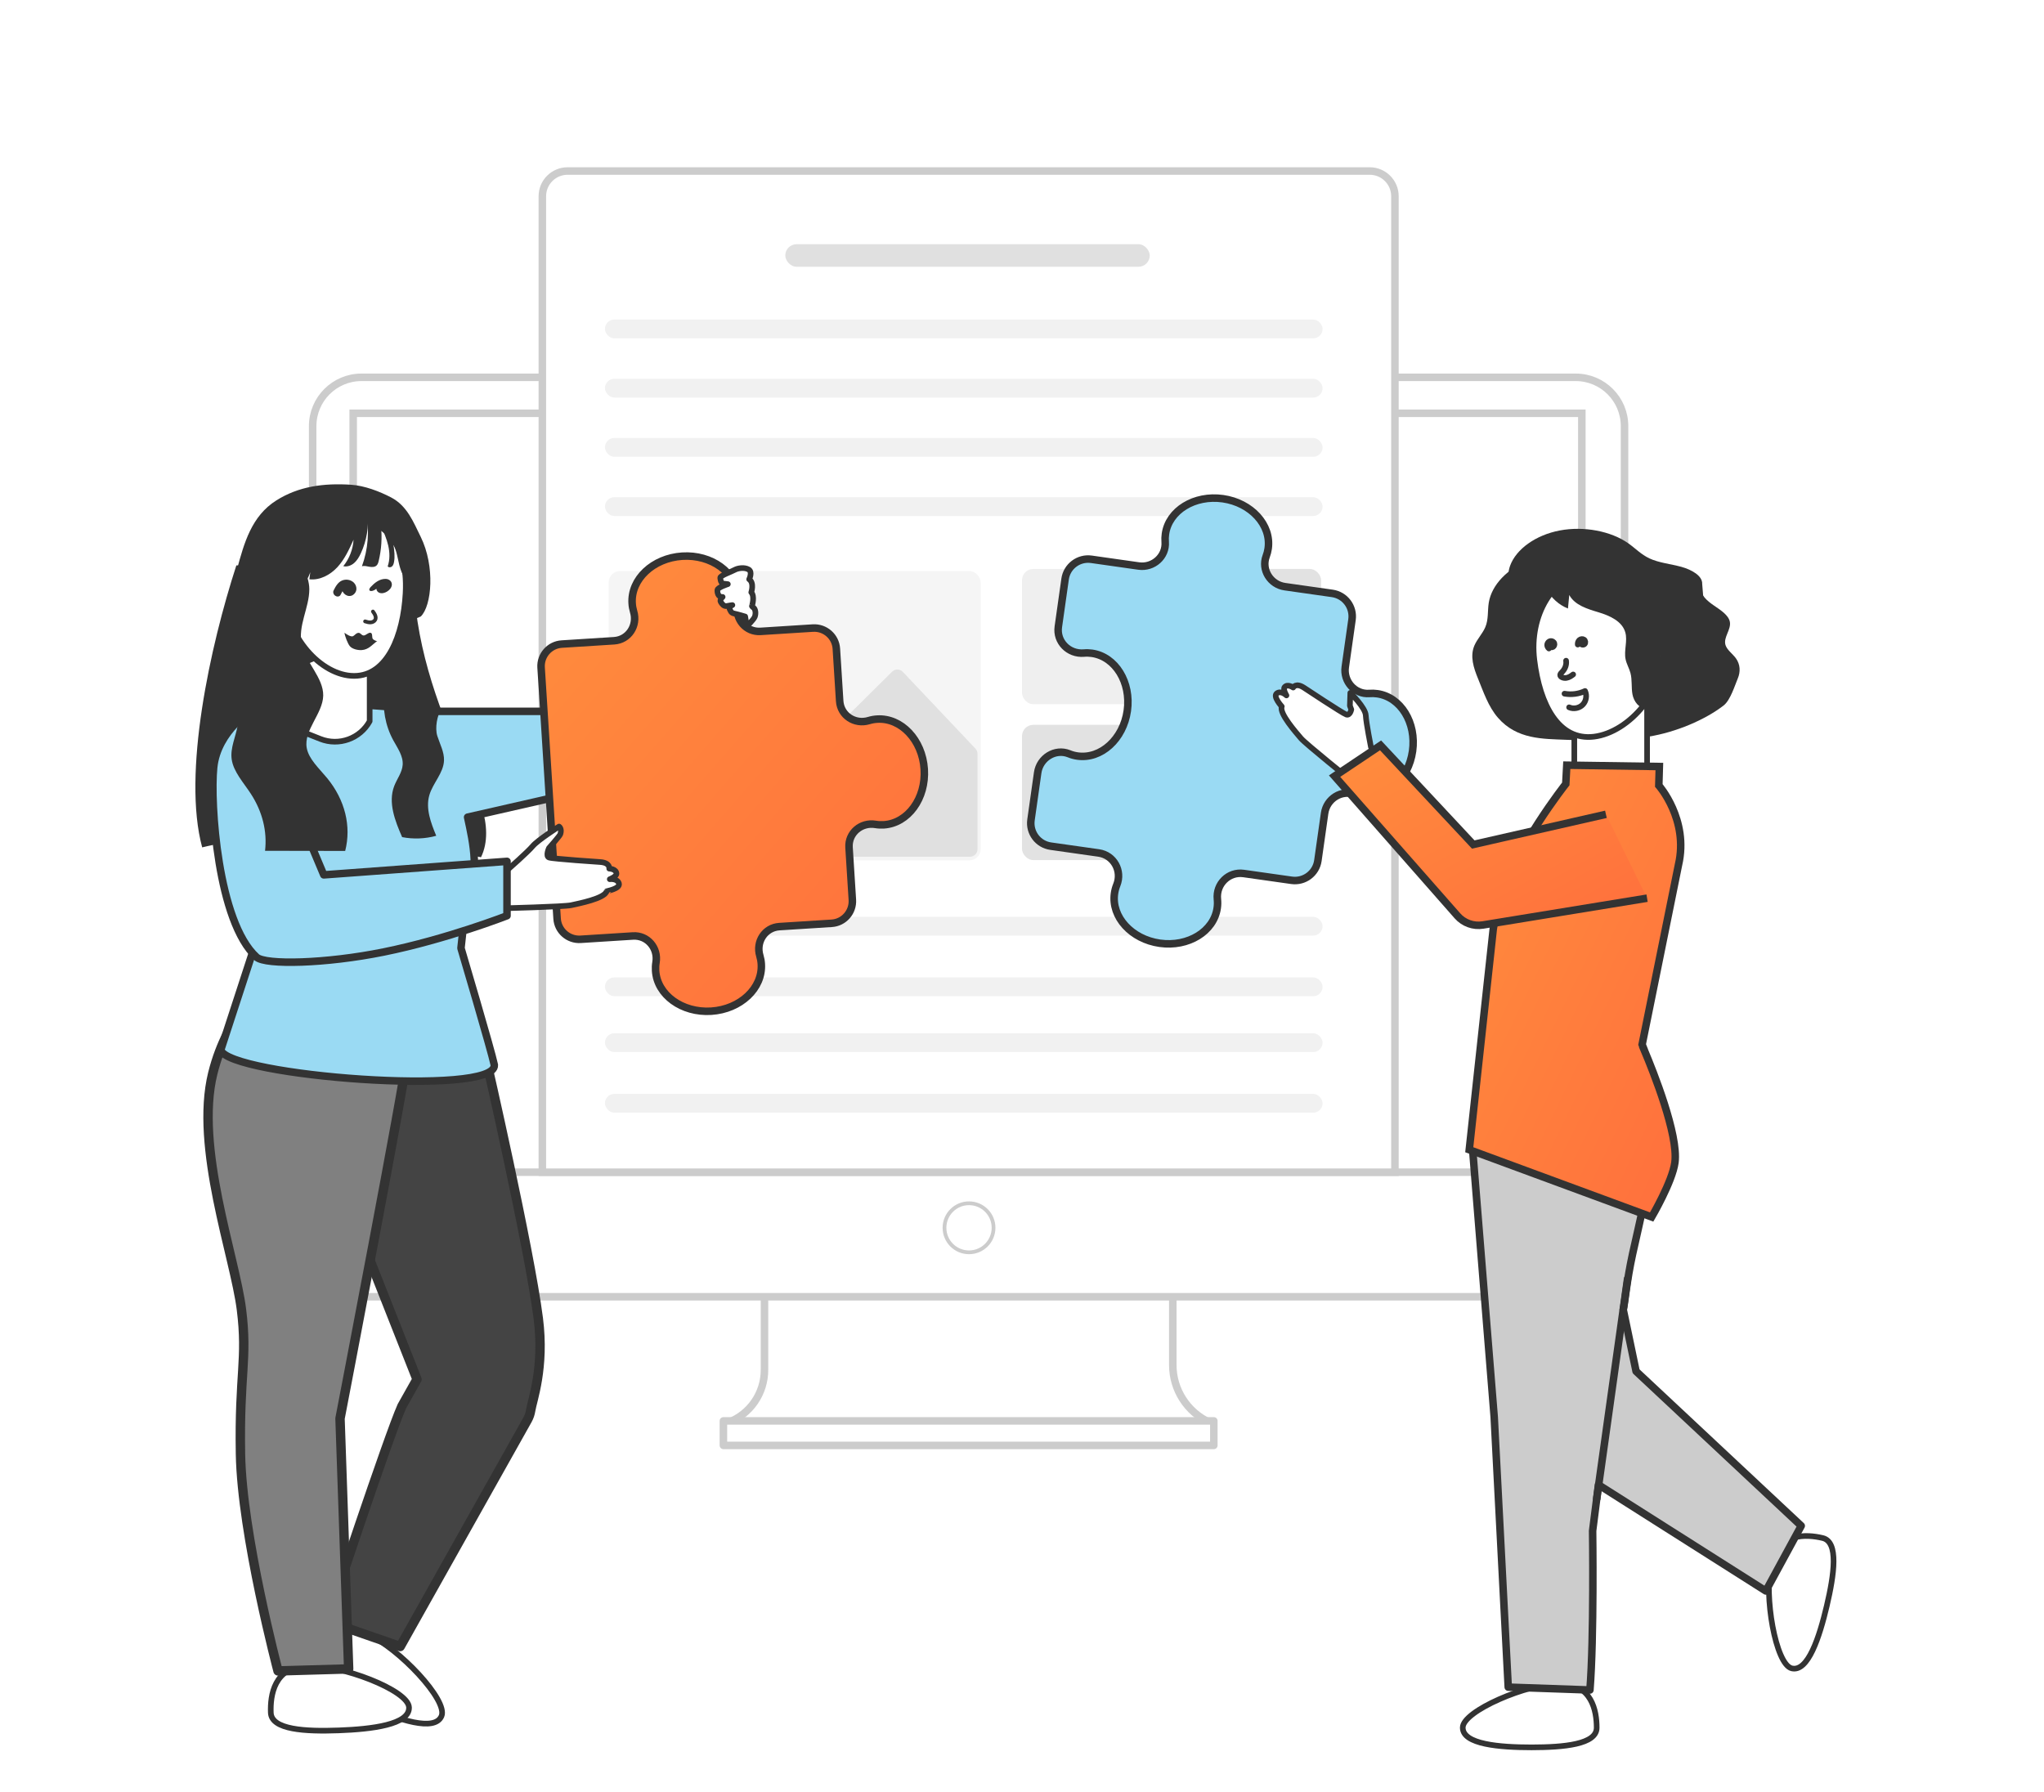<svg width="544" height="477" viewBox="0 0 544 477" fill="none" xmlns="http://www.w3.org/2000/svg">
<path d="M312.123 344.755H203.464V364.652C203.464 370.844 199.641 376.4 193.862 378.602H321.937C315.968 375.863 312.134 369.905 312.134 363.333V344.755H312.123Z" fill="white" stroke="#CCCCCC" stroke-width="2" stroke-miterlimit="10" stroke-linecap="round" stroke-linejoin="round"/>
<path d="M419.375 345.157H96.213C89.037 345.157 83.213 339.345 83.213 332.158V113.43C83.213 106.254 89.025 100.43 96.213 100.43H419.363C426.54 100.43 432.363 106.243 432.363 113.43V332.169C432.363 339.345 426.551 345.157 419.375 345.157Z" fill="white" stroke="#CCCCCC" stroke-width="2" stroke-miterlimit="10" stroke-linecap="round" stroke-linejoin="round"/>
<path d="M323.055 378.2H192.532V384.728H323.055V378.2Z" fill="white" stroke="#CCCCCC" stroke-width="2" stroke-miterlimit="10" stroke-linecap="round" stroke-linejoin="round"/>
<path d="M421 110.004H94V312.004H421V110.004Z" stroke="#CCCCCC" stroke-width="2" stroke-miterlimit="10"/>
<path d="M257.9 333.331C261.505 333.331 264.427 330.408 264.427 326.803C264.427 323.198 261.505 320.276 257.9 320.276C254.295 320.276 251.372 323.198 251.372 326.803C251.372 330.408 254.295 333.331 257.9 333.331Z" stroke="#CCCCCC" stroke-miterlimit="10" stroke-linecap="round" stroke-linejoin="round"/>
<path d="M371.254 312.004H144.344V52.227C144.344 48.527 147.351 45.52 151.051 45.52H364.547C368.247 45.52 371.254 48.527 371.254 52.227V312.004Z" fill="white" stroke="#CCCCCC" stroke-width="2" stroke-miterlimit="10"/>
<rect x="161" y="85.058" width="191" height="5" rx="2.5" fill="#F1F1F1"/>
<rect x="209" y="65.004" width="97" height="6" rx="3" fill="#E0E0E0"/>
<rect x="161" y="100.821" width="191" height="5" rx="2.5" fill="#F1F1F1"/>
<rect x="161" y="116.583" width="191" height="5" rx="2.5" fill="#F1F1F1"/>
<rect x="161" y="132.345" width="191" height="5" rx="2.5" fill="#F1F1F1"/>
<rect x="161" y="244.027" width="191" height="5" rx="2.5" fill="#F1F1F1"/>
<rect x="161" y="260.161" width="191" height="5" rx="2.5" fill="#F1F1F1"/>
<rect x="161" y="275.027" width="191" height="5" rx="2.5" fill="#F1F1F1"/>
<rect x="161" y="291.161" width="191" height="5" rx="2.5" fill="#F1F1F1"/>
<rect x="162" y="152.004" width="99" height="77" rx="3" fill="#F5F5F5"/>
<path d="M188.702 194.613C189.465 193.995 190.563 194.023 191.294 194.678L205.695 207.579C206.484 208.285 207.686 208.255 208.437 207.51L237.427 178.787C238.224 177.997 239.516 178.018 240.287 178.834L259.609 199.261C259.96 199.632 260.156 200.124 260.156 200.635V226.03C260.156 227.135 259.261 228.03 258.156 228.03H164.972C163.867 228.03 162.972 227.135 162.972 226.03V216.388C162.972 215.785 163.245 215.213 163.714 214.834L188.702 194.613Z" fill="#E0E0E0"/>
<ellipse cx="190.205" cy="170.551" rx="8.768" ry="8.8" fill="#E0E0E0"/>
<rect x="272" y="151.442" width="37" height="36" rx="3" fill="#EFEFEF"/>
<rect x="272" y="192.93" width="37" height="36" rx="3" fill="#E2E2E2"/>
<rect x="314.731" y="151.442" width="36.878" height="35.726" rx="3" fill="#E2E2E2"/>
<rect x="315.884" y="190.93" width="35.726" height="35.726" rx="3" fill="#EFEFEF"/>
<path d="M290.615 173.884C289.888 173.784 289.173 173.761 288.469 173.828C284.445 174.164 281.102 170.81 281.673 166.82L283.472 154.122C283.953 150.735 287.083 148.388 290.469 148.868L303.067 150.657C306.912 151.205 310.411 148.108 310.109 144.241C310.053 143.548 310.075 142.844 310.176 142.139C311.059 135.88 317.9 131.677 325.456 132.739C333.001 133.812 338.411 139.747 337.517 146.007C337.416 146.711 337.237 147.393 336.992 148.041C335.628 151.674 338.132 155.62 341.977 156.156L354.574 157.945C357.961 158.425 360.309 161.555 359.828 164.942L358.039 177.539C357.492 181.373 360.588 184.883 364.455 184.582C365.148 184.526 365.842 184.548 366.546 184.649C372.805 185.532 377.008 192.372 375.946 199.929C374.873 207.474 368.938 212.884 362.678 211.99C361.974 211.889 361.303 211.71 360.655 211.475C357.022 210.112 353.088 212.615 352.54 216.461L350.751 229.058C350.271 232.445 347.141 234.792 343.754 234.312L331 232.501C326.987 231.931 323.589 235.306 324.003 239.342C324.081 240.102 324.07 240.884 323.958 241.667C323.075 247.926 316.234 252.129 308.678 251.067C301.133 249.994 295.723 244.059 296.617 237.799C296.729 237.017 296.93 236.268 297.221 235.552C298.741 231.785 296.416 227.605 292.403 227.035L279.649 225.224C276.262 224.743 273.915 221.614 274.396 218.227L276.173 205.674C276.732 201.728 280.823 199.146 284.523 200.633C285.227 200.924 285.976 201.125 286.758 201.236C293.018 202.12 298.965 196.721 300.027 189.176C301.088 181.619 296.874 174.779 290.615 173.884Z" fill="#9ADAF3" stroke="#333333" stroke-width="2" stroke-miterlimit="10" stroke-linecap="round" stroke-linejoin="round"/>
<path fill-rule="evenodd" clip-rule="evenodd" d="M389.304 459.844C389.304 464.293 399.051 465.098 407.635 465.098C416.22 465.087 424.961 464.315 424.95 459.866C424.95 455.418 423.676 448.107 415.091 448.107C406.506 448.107 389.304 455.395 389.304 459.844Z" fill="white" stroke="#333333" stroke-width="1.5" stroke-miterlimit="10" stroke-linecap="round" stroke-linejoin="round"/>
<path fill-rule="evenodd" clip-rule="evenodd" d="M476.871 444.071C481.197 445.089 484.226 435.789 486.193 427.428C488.16 419.067 489.412 410.393 485.086 409.375C480.761 408.358 473.35 407.911 471.382 416.272C469.415 424.622 472.545 443.043 476.871 444.071Z" fill="white" stroke="#333333" stroke-width="1.5" stroke-miterlimit="10" stroke-linecap="round" stroke-linejoin="round"/>
<path d="M453.029 155.403C453.118 153.291 450.301 151.659 447.484 150.876C444.656 150.105 441.515 149.815 438.989 148.63C436.754 147.579 435.256 145.947 433.367 144.617C428.728 141.342 421.496 139.989 415.125 141.196C408.753 142.404 403.511 146.137 401.901 150.597C400.817 153.615 401.555 157.17 404.964 159.17C408.921 161.495 414.789 160.981 419.864 160.255C424.939 159.528 430.673 158.824 434.909 160.892C437.458 162.144 438.922 164.178 440.487 166.056C442.052 167.934 444.008 169.856 446.959 170.572C449.91 171.276 453.923 170.058 454.035 167.889" fill="#333333"/>
<path d="M452.827 156.567C452.492 158.344 454.336 159.931 456.169 161.183C458.003 162.435 460.07 163.765 460.395 165.532C460.775 167.599 458.606 169.645 459.232 171.69C459.635 172.987 461.076 173.982 461.96 175.167C463.189 176.821 463.256 178.822 462.496 180.599C461.736 182.388 460.54 186.367 458.751 187.764C453.822 191.598 445.975 194.918 438.766 196.069C431.556 197.221 424.078 197.232 416.701 196.908C410.664 196.651 403.712 196.841 398.682 191.05C396.077 188.055 394.781 184.064 393.395 180.7C392.199 177.794 391.17 174.697 392.411 171.802C393.138 170.114 394.591 168.617 395.306 166.929C396.2 164.827 395.876 162.569 396.234 160.39C397.005 155.661 401.219 151.28 407.188 148.966C413.157 146.663 420.736 146.496 426.895 148.53" fill="#333333"/>
<path d="M438.363 180.052H418.992V211.629H438.363V180.052Z" fill="white" stroke="#333333" stroke-width="1.5" stroke-miterlimit="10" stroke-linecap="round" stroke-linejoin="round"/>
<path d="M442.376 171.545C443.818 183.494 433.613 194.941 424.223 196.081C414.823 197.21 409.804 187.608 408.351 175.659C406.898 163.71 413.358 153.091 422.748 151.962C432.137 150.822 440.934 159.585 442.376 171.545Z" fill="white" stroke="#333333" stroke-width="1.5" stroke-miterlimit="10" stroke-linecap="round" stroke-linejoin="round"/>
<path d="M410.307 149.021C409.189 154.241 412.33 160.031 417.304 161.965C417.416 160.769 417.539 159.562 417.651 158.366C419.126 161.093 422.468 162.077 425.43 162.971C428.393 163.865 431.701 165.318 432.562 168.303C433.221 170.605 432.159 173.109 432.64 175.456C432.897 176.731 433.601 177.882 433.937 179.134C434.429 180.978 434.127 182.946 434.473 184.823C434.82 186.701 436.251 188.669 438.162 188.523C439.369 188.434 440.375 187.473 440.878 186.377C441.381 185.271 441.471 184.041 441.549 182.834C441.873 177.904 442.097 172.964 441.929 168.023C441.784 163.742 441.247 159.215 438.631 155.817C435.77 152.095 430.963 150.452 426.347 149.58C421.731 148.708 416.924 148.373 412.643 146.45" fill="#333333"/>
<path d="M364.88 198.897C364.88 198.897 363.595 192.469 363.494 190.401C363.405 188.345 359.381 184.421 359.381 184.421L359.269 187.853L359.638 188.848C359.638 188.848 359.325 190.513 358.33 190.2C357.346 189.887 347.074 183.069 347.074 183.069C344.872 181.616 344.168 183.002 344.168 183.002C344.168 183.002 342.692 181.951 341.899 182.89C341.384 183.493 342.379 185.103 342.379 185.103C342.379 185.103 340.982 183.717 339.831 184.544C338.668 185.371 341.139 188.043 341.139 188.043C340.367 189.854 345.04 195.085 346.247 196.527C347.454 197.969 360.051 208.085 360.051 208.085L367.116 201.847L364.88 198.897Z" fill="white" stroke="#333333" stroke-width="1.5" stroke-miterlimit="10" stroke-linecap="round" stroke-linejoin="round"/>
<path d="M433.59 301.442C433.59 301.442 437.86 317.024 437.022 322.299C436.742 324.077 435.423 329.543 434.507 333.757C432.92 341.078 432.439 346.768 432.014 348.601L435.435 364.999L479.386 406.133L469.963 423.47L425.43 395.212L423.866 407.463C423.866 407.463 424.268 435.956 423.15 449.827L401.409 449.067L397.676 377.183L391.662 302.604L433.59 301.442Z" fill="#CCCCCC" stroke="#333333" stroke-width="2" stroke-miterlimit="10" stroke-linecap="round" stroke-linejoin="round"/>
<path d="M441.482 209.068L441.627 204.026L416.991 203.669L416.723 208.665C416.723 208.665 403.198 225.723 398.827 240.41C398.38 241.897 397.911 244.289 397.419 247.296L391.036 306.024L439.582 323.931C439.582 323.931 445.092 314.53 445.774 309.411C446.747 302 439.917 284.999 437.704 279.734C437.715 279.734 437.681 279.656 437.625 279.499C437.547 279.298 437.469 279.085 437.368 278.851C437.279 278.616 437.167 278.325 437.044 278.012L446.724 230.171C449.519 218.166 441.482 209.068 441.482 209.068Z" fill="url(#paint0_linear_17_1497)" stroke="#333333" stroke-width="2"/>
<path d="M438.363 239.069L394.68 246.201C392.154 246.614 389.583 245.698 387.884 243.764L355.189 206.587L367.429 198.393L392.098 224.784L427.409 216.747" fill="url(#paint1_linear_17_1497)"/>
<path d="M438.363 239.069L394.68 246.201C392.154 246.614 389.583 245.698 387.884 243.764L355.189 206.587L367.429 198.393L392.098 224.784L427.409 216.747" stroke="#333333" stroke-width="2"/>
<path d="M424.961 398.912C427.521 380.402 430.595 358.907 433.165 340.396L424.961 398.912Z" fill="#9ADAF3"/>
<path d="M424.961 398.912C427.521 380.402 430.595 358.907 433.165 340.396" stroke="#333333" stroke-width="2" stroke-miterlimit="10" stroke-linecap="round" stroke-linejoin="round"/>
<path d="M416.384 184.636C418.225 184.972 420.164 184.72 421.851 183.924C422.409 185.112 422.158 186.635 421.238 187.571C420.317 188.508 418.811 188.801 417.612 188.27" stroke="#333333" stroke-width="1.5" stroke-miterlimit="10" stroke-linecap="round" stroke-linejoin="round"/>
<path d="M416.803 175.857C416.961 176.906 416.584 177.989 415.757 178.861C415.526 179.099 415.258 179.345 415.234 179.636C415.185 180.182 416.109 180.561 416.852 180.446C417.594 180.332 418.166 179.918 418.689 179.522" stroke="#333333" stroke-width="1.5" stroke-miterlimit="10" stroke-linecap="round" stroke-linejoin="round"/>
<path d="M412.235 172.614C411.9 172.357 411.721 171.91 411.788 171.497C411.867 171.061 412.224 170.692 412.649 170.625C413.085 170.558 413.554 170.826 413.677 171.251C413.789 171.609 413.621 172.022 413.308 172.212C412.995 172.402 412.537 172.312 412.314 172.011C412.101 171.709 412.157 171.24 412.459 171.016C412.649 170.983 412.85 170.938 413.04 170.905" stroke="#333333" stroke-width="1.5" stroke-miterlimit="10" stroke-linecap="round" stroke-linejoin="round"/>
<path d="M419.915 171.564C419.87 171.129 420.015 170.648 420.35 170.358C420.686 170.067 421.211 170 421.58 170.246C421.948 170.492 422.049 171.073 421.758 171.408C421.468 171.743 420.82 171.654 420.663 171.24C420.518 170.827 421.043 170.335 421.423 170.559" stroke="#333333" stroke-width="1.5" stroke-miterlimit="10" stroke-linecap="round" stroke-linejoin="round"/>
<path fill-rule="evenodd" clip-rule="evenodd" d="M117.499 456.793C115.666 461.007 106.109 457.754 97.983 454.199C89.856 450.645 81.909 446.319 83.742 442.105C85.575 437.891 89.789 431.497 97.916 435.041C106.053 438.595 119.344 452.59 117.499 456.793Z" fill="white" stroke="#333333" stroke-width="1.5" stroke-miterlimit="10" stroke-linecap="round" stroke-linejoin="round"/>
<path fill-rule="evenodd" clip-rule="evenodd" d="M108.859 454.456C109.026 459.05 99.011 460.257 90.147 460.581C81.283 460.906 72.24 460.447 72.073 455.864C71.905 451.27 72.922 443.68 81.786 443.356C90.65 443.032 108.691 449.862 108.859 454.456Z" fill="white" stroke="#333333" stroke-width="1.5" stroke-miterlimit="10" stroke-linecap="round" stroke-linejoin="round"/>
<path d="M62.907 150.487L109.954 151.582C110.223 170.953 116.057 186.613 122.954 202.754C124.709 206.856 126.933 210.746 128.275 215.016C129.616 219.297 129.974 224.182 128.018 228.172C124.027 227.2 115.476 229 111.475 228.016C111.441 226.708 111.407 225.389 111.374 224.081C111.117 225.792 109.865 227.345 108.356 228.117C106.411 229.111 104.175 229.089 102.029 229.022C89.577 228.597 77.17 226.798 65.064 223.645C63.455 223.221 53.808 225.546 53.808 225.546C48.487 205.917 55.932 171.948 62.907 150.487Z" fill="#333333"/>
<path d="M129.393 282.059C129.393 282.059 140.861 332.035 143.264 350.937C144.941 364.104 141.632 372.767 141.241 375.394C141.107 376.277 140.816 377.138 140.38 377.92L106.512 438.258L87.073 431.518C87.073 431.518 103.404 382.213 106.97 374.276L110.983 367.134L79.204 286.642L129.393 282.059Z" fill="#444444" stroke="#333333" stroke-width="2.5" stroke-miterlimit="10" stroke-linecap="round" stroke-linejoin="round"/>
<path d="M107.998 282.944C108.378 284.531 90.494 377.564 90.494 377.564L92.796 444.218L73.995 444.754C73.995 444.754 64.371 408.437 64.002 387.021C63.633 365.604 65.925 361.938 64.259 348.558C62.504 334.451 51.751 305.4 56.625 285.705C60.705 269.229 71.212 261.304 71.212 261.304L107.998 282.944Z" fill="#808080" stroke="#333333" stroke-width="2.5" stroke-miterlimit="10" stroke-linecap="round" stroke-linejoin="round"/>
<path d="M150.999 189.34H116.638L102.23 188.021L84.715 186.735L67.612 189.206C67.612 189.206 66.987 201.859 67.501 214.065L68.116 250.751L58.748 279.478C60.883 286.408 132.187 291.963 131.561 283.468C130.711 279.433 122.686 252.372 122.686 252.372L124.005 240.188C127.772 232.52 125.994 224.651 124.452 217.508L150.407 211.595L150.999 189.34Z" fill="#9ADAF3" stroke="#333333" stroke-width="2" stroke-miterlimit="10" stroke-linecap="round" stroke-linejoin="round"/>
<path d="M235.222 219.543C234.462 219.588 233.725 219.554 232.998 219.431C229.175 218.794 225.721 221.712 225.967 225.579L226.85 239.507C227.051 242.748 224.592 245.554 221.351 245.755L207.423 246.638C203.556 246.884 201.108 250.685 202.226 254.396C202.438 255.1 202.572 255.838 202.617 256.586C203.03 263.025 197.061 268.647 189.293 269.15C181.524 269.642 174.896 264.825 174.482 258.386C174.437 257.626 174.471 256.888 174.594 256.162C175.231 252.339 172.314 248.885 168.446 249.131L154.519 250.014C151.277 250.215 148.471 247.756 148.27 244.514L144.011 177.682C143.81 174.441 146.269 171.635 149.511 171.434L163.439 170.551C167.306 170.305 169.754 166.504 168.636 162.793C168.424 162.089 168.29 161.351 168.245 160.603C167.831 154.164 173.8 148.542 181.569 148.039C189.338 147.547 195.966 152.365 196.38 158.803C196.424 159.563 196.391 160.301 196.268 161.027C195.631 164.85 198.548 168.304 202.416 168.058L216.343 167.175C219.585 166.974 222.39 169.433 222.592 172.675L223.475 186.602C223.721 190.47 227.521 192.918 231.232 191.8C231.936 191.587 232.674 191.453 233.423 191.409C239.861 190.995 245.484 196.964 245.987 204.733C246.479 212.501 241.661 219.13 235.222 219.543Z" fill="url(#paint2_linear_17_1497)" stroke="#333333" stroke-width="2" stroke-miterlimit="10" stroke-linecap="round" stroke-linejoin="round"/>
<path d="M164.726 235.148C164.29 233.751 162.289 234.019 162.289 234.019C162.289 234.019 164.111 233.326 164.066 232.521C163.999 231.258 162.144 231.202 162.144 231.202C162.144 231.202 162.445 229.637 159.74 229.447C159.74 229.447 147.121 228.609 146.126 228.251C145.131 227.894 146.103 225.736 146.103 225.736C146.103 225.736 148.987 222.484 149.133 222.025C149.613 220.505 148.786 220.002 148.786 220.002C148.786 220.002 143.141 223.59 141.778 225.211C140.414 226.832 135.361 231.269 135.361 231.269L131.684 232.275L133.562 241.765C133.562 241.765 150.139 241.363 152.016 240.938C153.905 240.514 160.97 239.172 161.462 237.205C161.473 237.183 165.15 236.545 164.726 235.148Z" fill="white" stroke="#333333" stroke-width="1.5" stroke-miterlimit="10" stroke-linecap="round" stroke-linejoin="round"/>
<path d="M67.579 188.58C67.579 188.58 57.832 194.336 56.86 204.318C55.91 213.853 57.955 245.374 68.272 254.763C70.642 256.921 86.783 256.507 102.096 253.4C118.93 249.991 134.937 243.742 134.937 243.742V229.267L86.168 232.866L67.579 188.58Z" fill="#9ADAF3" stroke="#333333" stroke-width="2" stroke-miterlimit="10" stroke-linecap="round" stroke-linejoin="round"/>
<path d="M98.385 191.967C95.826 196.617 90.203 198.629 85.262 196.684L79.964 194.583V162.212H98.385V191.967Z" fill="white" stroke="#333333" stroke-width="1.5" stroke-miterlimit="10" stroke-linecap="round" stroke-linejoin="round"/>
<path d="M107.171 203.559C107.328 201.189 105.785 199.099 104.656 197.02C102.543 193.13 101.716 188.558 102.331 184.177L117.399 188.916C116.382 190.313 115.7 193.745 116.393 195.902C117.075 198.059 118.248 200.15 118.17 202.408C118.047 205.783 115.186 208.432 114.258 211.685C113.241 215.262 114.683 219.029 116.102 222.461C113.162 223.277 110.033 223.399 107.026 222.818C105.137 218.504 103.236 213.63 104.913 209.237C105.64 207.326 107.037 205.604 107.171 203.559Z" fill="#333333"/>
<path d="M63.086 151.481C64.975 144.573 66.909 137.386 73.548 133.194C79.472 129.461 86.09 128.555 93.411 129.025C97.022 129.259 101.034 130.802 104.131 132.423C108.367 134.647 110.033 138.962 111.966 142.885C115.845 150.754 114.917 161.25 111.989 164.09L73.682 180.141C67.132 176.966 62.728 175.446 61.197 169.108C60.168 164.805 61.912 155.762 63.086 151.481Z" fill="#333333"/>
<path d="M107.942 157.954C107.328 169.154 103.091 179.907 94.238 179.907C85.385 179.907 75.884 169.166 75.884 157.954C75.884 146.743 83.072 137.655 91.913 137.655C100.755 137.655 108.758 142.987 107.942 157.954Z" fill="white" stroke="#333333" stroke-width="1.5" stroke-miterlimit="10" stroke-linecap="round" stroke-linejoin="round"/>
<path d="M97.804 136.424C98.229 140.124 97.591 143.947 96.016 147.311C95.568 148.25 95.043 149.178 94.249 149.86C93.467 150.542 92.371 150.944 91.365 150.698C92.975 148.709 93.948 146.205 94.093 143.656C92.93 146.227 91.723 148.854 89.823 150.933C87.912 153.012 85.139 154.51 82.334 154.186L82.58 152.308C82.133 153.649 81.417 154.968 80.255 155.751C79.081 156.544 77.382 156.656 76.32 155.728C77.393 151.157 74.722 146.104 76.611 141.801C77.919 138.827 81.093 137.117 84.212 136.223C88.605 134.971 93.333 134.915 97.759 136.055" fill="#333333"/>
<path d="M97.413 136.491C97.424 136.56 97.436 136.629 97.447 136.697L97.413 136.709C97.424 136.64 97.424 136.56 97.413 136.491Z" fill="#333333"/>
<path d="M97.458 136.693L98.016 136.48C99.771 135.631 100.934 134.647 103.561 137.106C104.98 138.437 106.232 140.404 107.115 142.405C107.898 144.182 108.747 146.127 108.993 148.061C109.317 150.587 109.351 152.431 108.993 155.103C107.462 154.03 106.724 152.163 106.266 150.352C105.819 148.541 105.573 146.641 104.712 144.987C104.936 146.529 105.159 148.105 104.857 149.637C104.779 150.05 104.645 150.497 104.321 150.777C103.997 151.056 103.438 151.09 103.181 150.743C103.795 148.988 103.74 147.043 103.326 145.221C102.912 143.399 102.152 141.689 101.392 139.979C101.728 143.086 101.515 146.261 100.789 149.301C100.688 149.737 100.554 150.196 100.23 150.509C99.749 150.978 98.978 150.967 98.318 150.855C97.659 150.732 96.977 150.542 96.329 150.71C97.961 146.25 98.352 141.354 97.458 136.693Z" fill="#333333"/>
<path d="M80.311 171.6C81.339 176.283 86.112 180.419 86.022 185.158C85.922 189.965 80.758 194.358 81.641 199.119C82.188 202.059 84.927 204.518 87.04 207.078C91.812 212.879 93.556 219.888 91.868 226.494C84.759 226.483 77.65 226.471 70.541 226.46C71.145 221.296 69.837 216.031 66.785 211.326C64.829 208.307 62.135 205.424 61.666 202.126C61.23 199.097 62.739 196.112 63.253 193.094C64.382 186.388 60.984 179.323 59.777 172.851C58.57 166.357 59.609 159.371 62.761 153.659C64.125 151.189 65.902 148.909 68.205 147.444C70.508 145.98 73.391 145.399 75.929 146.338C79.405 147.623 82.323 152.988 82.323 156.845C82.311 161.841 79.215 166.547 80.311 171.6Z" fill="#333333"/>
<path d="M97.167 165.397C97.636 165.542 98.128 165.687 98.619 165.665C99.111 165.643 99.625 165.408 99.86 164.972C100.24 164.257 99.737 163.419 99.256 162.771" stroke="#333333" stroke-linecap="round" stroke-linejoin="round"/>
<path d="M90.639 158.321C90.795 158.008 90.963 157.684 91.142 157.382C91.187 157.315 91.231 157.236 91.276 157.169C91.365 157.024 91.243 157.214 91.231 157.225C91.254 157.192 91.276 157.158 91.31 157.125C91.421 156.979 91.544 156.845 91.678 156.711C91.734 156.655 91.812 156.611 91.857 156.555C91.846 156.566 91.656 156.689 91.79 156.599C91.824 156.577 91.857 156.555 91.891 156.532C91.958 156.488 92.025 156.454 92.092 156.421C92.114 156.409 92.159 156.398 92.181 156.387C92.137 156.421 91.936 156.454 92.103 156.421C92.17 156.409 92.249 156.387 92.316 156.376C92.338 156.376 92.394 156.353 92.416 156.365C92.416 156.365 92.137 156.365 92.304 156.376C92.371 156.376 92.439 156.376 92.505 156.387C92.539 156.387 92.573 156.398 92.606 156.398C92.774 156.409 92.394 156.342 92.505 156.376C92.573 156.398 92.629 156.409 92.695 156.432C92.729 156.443 92.751 156.454 92.785 156.465C92.908 156.499 92.55 156.342 92.651 156.409C92.707 156.443 92.763 156.465 92.807 156.499C92.852 156.521 92.941 156.599 92.785 156.476C92.617 156.342 92.729 156.443 92.774 156.476C92.964 156.666 92.64 156.253 92.74 156.432C92.751 156.454 92.774 156.488 92.785 156.51C92.852 156.611 92.684 156.253 92.718 156.376C92.729 156.409 92.74 156.432 92.751 156.465C92.796 156.577 92.718 156.219 92.729 156.342C92.729 156.376 92.729 156.409 92.74 156.443C92.751 156.555 92.774 156.208 92.74 156.376C92.74 156.387 92.718 156.465 92.718 156.488C92.695 156.376 92.796 156.286 92.74 156.398C92.729 156.432 92.707 156.465 92.695 156.499C92.64 156.633 92.74 156.443 92.763 156.421C92.707 156.465 92.662 156.532 92.617 156.577C92.505 156.689 92.673 156.521 92.695 156.521C92.695 156.521 92.561 156.588 92.55 156.599C92.561 156.577 92.796 156.543 92.64 156.566C92.617 156.566 92.561 156.577 92.539 156.588C92.673 156.532 92.751 156.577 92.64 156.566C92.941 156.588 92.841 156.611 92.774 156.588C92.64 156.543 93.053 156.7 92.83 156.599C93.076 156.711 93.031 156.767 92.953 156.689C92.819 156.543 93.12 156.946 93.02 156.778C93.008 156.767 92.964 156.7 92.975 156.7C92.997 156.689 93.076 157.002 93.031 156.812C92.986 156.611 93.076 157.08 93.031 156.834C93.008 156.678 93.042 156.968 93.02 156.957C93.02 156.935 93.031 156.912 93.031 156.89C93.042 156.812 93.031 156.856 92.986 157.024C92.997 157.013 93.02 156.935 93.02 156.946C93.076 156.957 92.684 157.225 92.807 157.158C92.919 157.102 92.55 157.203 92.729 157.181C92.774 157.181 92.93 157.147 92.751 157.169C92.595 157.192 92.695 157.181 92.751 157.181C92.874 157.192 92.505 157.102 92.662 157.169C92.819 157.225 92.539 157.113 92.55 157.113C92.573 157.125 92.595 157.136 92.617 157.147C92.695 157.192 92.651 157.158 92.483 157.035C92.494 157.046 92.561 157.102 92.561 157.102C92.55 157.113 92.371 156.812 92.494 157.035C92.751 157.494 93.467 157.806 93.947 157.516C94.462 157.203 94.495 156.611 94.227 156.119C93.858 155.459 93.076 155.046 92.338 155.102C91.969 155.124 91.6 155.225 91.343 155.504C91.097 155.761 90.985 156.119 90.974 156.465C90.907 157.896 92.517 159.181 93.858 158.41C94.394 158.097 94.797 157.527 94.853 156.901C94.909 156.219 94.651 155.56 94.171 155.079C93.355 154.286 92.092 154.085 91.052 154.509C89.935 154.967 89.287 156.141 88.784 157.169C88.526 157.672 88.806 158.354 89.298 158.611C89.711 158.879 90.371 158.857 90.639 158.321Z" fill="#333333"/>
<path d="M100.419 156.477C100.509 156.388 100.598 156.287 100.676 156.198C100.721 156.153 100.777 156.097 100.822 156.052C100.978 155.896 100.576 156.276 100.744 156.131C100.833 156.052 100.922 155.974 101.012 155.907C101.202 155.751 100.71 156.108 100.9 155.985C100.956 155.952 101.012 155.907 101.068 155.874C101.202 155.795 100.699 156.064 100.945 155.941C101.179 155.829 100.632 156.041 100.844 155.974C100.889 155.963 100.945 155.941 100.989 155.93C101.179 155.874 100.699 155.974 100.9 155.952C100.956 155.941 101.001 155.941 101.057 155.93C101.247 155.907 100.833 155.918 101.012 155.93C101.135 155.941 101.247 155.952 101.369 155.985C101.302 155.963 101.235 155.952 101.168 155.93C101.347 155.985 101.504 156.064 101.649 156.187C101.604 156.142 101.559 156.108 101.515 156.064C101.671 156.209 101.783 156.388 101.839 156.6C101.817 156.544 101.805 156.488 101.783 156.421C101.828 156.589 101.839 156.745 101.805 156.913C101.817 156.846 101.828 156.779 101.839 156.701C101.828 156.745 101.817 156.779 101.805 156.824C101.738 157.014 101.828 156.745 101.85 156.745C101.839 156.768 101.828 156.79 101.805 156.812C101.85 156.757 101.895 156.701 101.939 156.634C101.85 156.723 101.906 156.678 102.096 156.488C102.208 156.388 102.331 156.31 102.465 156.242C102.61 156.164 102.644 156.153 102.565 156.187C102.677 156.131 102.8 156.086 102.923 156.064C103.247 155.997 102.778 156.052 103.046 156.052C103.236 156.052 103.091 156.052 103.046 156.041C103.001 156.041 102.957 156.03 102.912 156.019C102.979 156.041 103.046 156.052 103.113 156.075C102.968 156.03 102.834 155.963 102.711 155.851C102.755 155.896 102.8 155.93 102.845 155.974C102.733 155.874 102.644 155.751 102.599 155.605C102.621 155.661 102.632 155.717 102.655 155.784C102.621 155.684 102.621 155.594 102.632 155.482C102.621 155.549 102.61 155.617 102.599 155.695C102.61 155.65 102.621 155.605 102.632 155.561C102.666 155.449 102.521 155.818 102.599 155.639C102.61 155.628 102.387 155.896 102.476 155.795C102.498 155.773 102.185 156.052 102.308 155.963C102.342 155.941 101.951 156.209 102.096 156.12C102.107 156.108 101.694 156.321 101.884 156.242C102.007 156.187 101.537 156.365 101.671 156.321C101.716 156.31 101.828 156.287 101.615 156.332C101.381 156.388 101.571 156.354 101.627 156.343C101.716 156.321 101.392 156.332 101.481 156.343C101.504 156.343 101.526 156.343 101.548 156.343C101.604 156.354 101.649 156.354 101.705 156.377C101.638 156.354 101.571 156.343 101.504 156.321C101.604 156.354 101.694 156.399 101.772 156.466C101.727 156.421 101.682 156.388 101.638 156.343C101.682 156.388 101.716 156.432 101.749 156.477C101.884 156.667 102.152 156.678 102.342 156.656C102.655 156.622 103.024 156.466 103.281 156.287C103.549 156.108 103.851 155.885 104.007 155.594C104.108 155.427 104.231 155.169 104.108 154.979C103.851 154.599 103.415 154.476 102.979 154.488C102.241 154.499 101.537 154.845 100.978 155.315C100.554 155.672 100.051 156.287 100.196 156.891C100.285 157.282 100.554 157.617 100.934 157.774C101.627 158.053 102.409 157.83 103.024 157.45C103.661 157.047 104.208 156.466 104.287 155.695C104.32 155.337 104.186 154.89 103.929 154.633C103.583 154.264 103.102 154.085 102.599 154.085C100.978 154.074 99.671 155.147 98.62 156.276C98.475 156.432 98.273 156.723 98.285 156.958C98.296 157.17 98.475 157.293 98.676 157.315C99.313 157.36 100.006 156.913 100.419 156.477Z" fill="#333333"/>
<path d="M94.361 169.042C94.596 168.83 94.83 168.606 95.121 168.506C95.781 168.271 95.959 168.774 96.429 169.042C96.954 169.344 97.379 168.908 97.871 168.64C98.072 168.528 98.284 168.416 98.519 168.416C99.268 168.416 98.91 169.601 99.212 170.059C99.335 170.249 100.195 170.763 100.419 170.596C99.044 171.602 98.128 172.909 96.272 173.032C95.278 173.099 93.802 172.798 93.109 171.993C92.55 171.333 91.761 169.266 91.683 168.416C92.174 168.819 93.467 169.646 94.003 169.31C94.138 169.221 94.249 169.132 94.361 169.042Z" fill="#333333"/>
<path d="M200.595 161.787C200.382 161.597 200.282 161.507 200.215 161.452C200.226 161.44 200.181 161.396 200.125 161.329C200.192 161.127 200.908 158.713 199.946 157.663C199.946 157.663 200.796 155.17 199.387 154.186C199.387 154.186 200.36 152.23 199.242 151.582C198.124 150.934 196.381 151.213 195.531 151.683C194.671 152.163 191.687 153.203 191.698 153.762C191.698 153.762 191.709 155.226 192.514 155.338C193.318 155.449 193.71 155.483 193.71 155.483C193.71 155.483 190.994 156.355 190.938 157.037C190.882 157.718 191.094 158.993 192.324 158.892C192.324 158.892 191.474 159.618 191.809 160.189C192.145 160.759 192.681 161.463 193.419 161.306C194.168 161.15 194.917 161.06 194.917 161.06C194.917 161.06 193.855 161.519 194.157 162.044C194.458 162.569 194.47 163.117 195.431 163.318C196.403 163.519 198.326 164.1 198.326 164.1L198.762 166.682C198.762 166.682 200.561 164.983 200.885 164.156C201.209 163.296 201.075 162.212 200.595 161.787Z" fill="white" stroke="#333333" stroke-width="1.5" stroke-miterlimit="10" stroke-linecap="round" stroke-linejoin="round"/>
<defs>
<linearGradient id="paint0_linear_17_1497" x1="391.036" y1="198.971" x2="485.695" y2="244.998" gradientUnits="userSpaceOnUse">
<stop stop-color="#FF8E3D"/>
<stop offset="1" stop-color="#FF6F3D"/>
</linearGradient>
<linearGradient id="paint1_linear_17_1497" x1="355.189" y1="196.522" x2="395.845" y2="269.867" gradientUnits="userSpaceOnUse">
<stop stop-color="#FF8E3D"/>
<stop offset="1" stop-color="#FF6F3D"/>
</linearGradient>
<linearGradient id="paint2_linear_17_1497" x1="144" y1="143.271" x2="264.193" y2="248.413" gradientUnits="userSpaceOnUse">
<stop stop-color="#FF8E3D"/>
<stop offset="1" stop-color="#FF6F3D"/>
</linearGradient>
</defs>
</svg>
